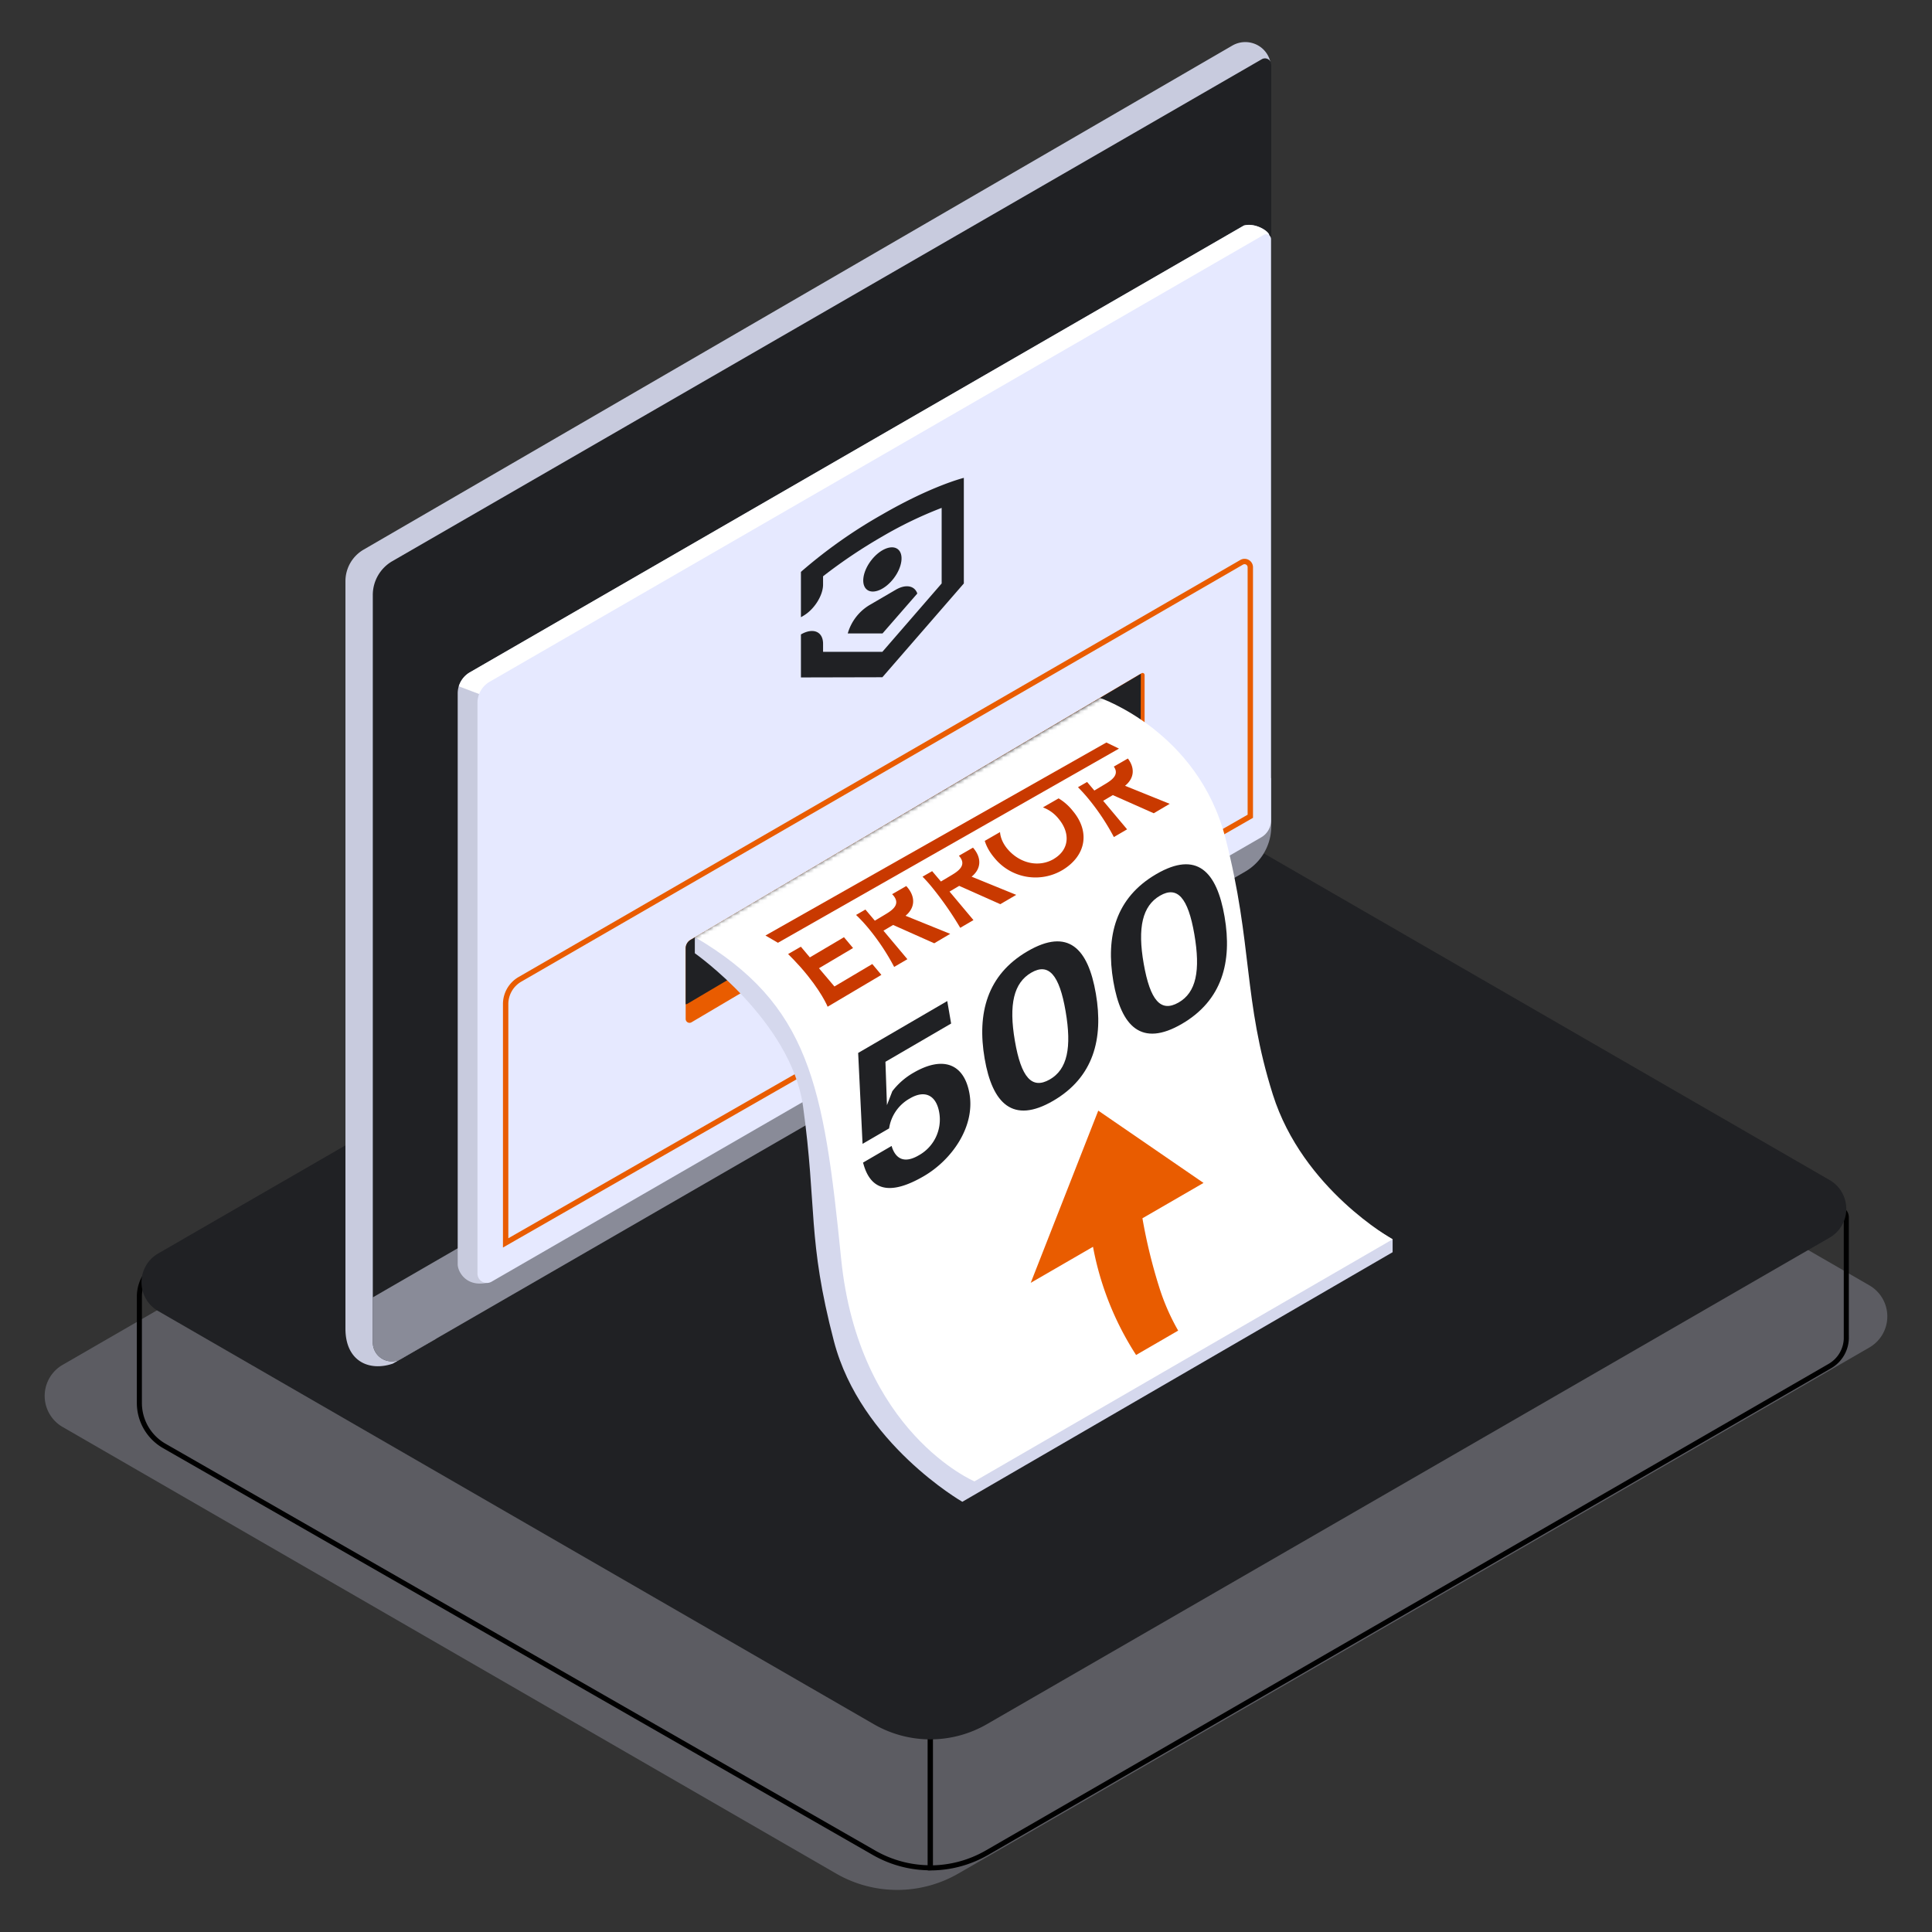 <svg id="Layer_1" data-name="Layer 1" xmlns="http://www.w3.org/2000/svg" xmlns:xlink="http://www.w3.org/1999/xlink" viewBox="0 0 500 500"><rect x="0" y="0" width="500" height="500" fill="#333333" stroke="none"/><defs><linearGradient id="linear-gradient" x1="340.02" y1="402.07" x2="229.12" y2="214.08" gradientUnits="userSpaceOnUse"><stop offset="0.56" stop-color="#fff"/><stop offset="0.67" stop-color="#fdfdfd"/><stop offset="0.73" stop-color="#f4f4f4"/><stop offset="0.78" stop-color="#e7e7e7"/><stop offset="0.82" stop-color="#d3d3d3"/><stop offset="0.86" stop-color="#b9b9b9"/><stop offset="0.89" stop-color="#9a9a9a"/><stop offset="0.93" stop-color="#747474"/><stop offset="0.96" stop-color="#494949"/><stop offset="0.99" stop-color="#191919"/><stop offset="1"/></linearGradient><mask id="mask" x="161.18" y="169.49" width="244.79" height="245.31" maskUnits="userSpaceOnUse"><polygon points="165.91 250.53 303.55 169.49 382.98 209.72 405.97 330.51 263.9 414.8 161.18 364.08 165.91 250.53" fill="url(#linear-gradient)"/></mask><clipPath id="clip-path"><path d="M202.79,247.58l90.88-52.3s25.47,9.08,31.4,27.32L223.54,276.85Z" fill="none"/></clipPath></defs><g opacity="0.37"><path d="M216.4,484.88,16.21,369.3a9.28,9.28,0,0,1,0-16.08L263.14,210.65a9.29,9.29,0,0,1,9.29,0l211.36,122a9.28,9.28,0,0,1,0,16.08L248,484.88A31.63,31.63,0,0,1,216.4,484.88Z" fill="#a2a4b3"/></g><path d="M240.77,411.17v72.21l0,0a29.31,29.31,0,0,1-14.61-3.91L42.51,374.2a12.82,12.82,0,0,1-6.44-11.12V335.57a10.2,10.2,0,0,1,1.61-5.5l.45-.71Z" fill="none" stroke="#000" stroke-miterlimit="10" stroke-width="1.31"/><path d="M477.83,346.12a8.52,8.52,0,0,1-4.3,7.44L255.39,479.5a29.47,29.47,0,0,1-14.49,3.91l-.13,0V411.17l178.88-103.6,56.06,5.16a2.32,2.32,0,0,1,2.11,2.31v31.08Z" fill="none" stroke="#000" stroke-miterlimit="10" stroke-width="1.31"/><path d="M226.14,446.22,40.92,339.29a8.59,8.59,0,0,1,0-14.88L269.38,192.5a8.61,8.61,0,0,1,8.59,0L473.53,305.41a8.6,8.6,0,0,1,0,14.88L255.4,446.22A29.24,29.24,0,0,1,226.14,446.22Z" fill="#202124"/><path d="M89.4,343.84V150.41a9.45,9.45,0,0,1,4.69-8.16L318.93,11.79a6.7,6.7,0,0,1,7,.18h0a6.58,6.58,0,0,1,3,5.52V145L112.68,346.56l-11,6.34C95.57,355,89.4,352.33,89.4,343.84Z" fill="#c8cbde"/><path d="M116.48,332.43l10.28-5.93L125,314l-13.42,2.37-6.66-3.52v11.12C104.91,331.9,110.72,334.38,116.48,332.43Z" fill="#acafbf"/><path d="M329,16.73V213.91a13.5,13.5,0,0,1-6.74,11.69L103.84,351.67a4.91,4.91,0,0,1-7.36-4.26V154a10.11,10.11,0,0,1,5-8.74l225-129.89A1.63,1.63,0,0,1,329,16.73Z" fill="#202124"/><path d="M103.84,351.67,322.21,225.6A13.5,13.5,0,0,0,329,213.91V201.3L96.48,335.76v11.65A4.91,4.91,0,0,0,103.84,351.67Z" fill="#a2a4b3" opacity="0.81"/><path d="M118.45,179.49V327.18c0,1.87,2.1,5.88,7.42,4.84L321.29,214.29a5.07,5.07,0,0,0,2.54-4.4l4.65-149c0-1-3.54-3.34-6.56-2.53L121.6,174A6.31,6.31,0,0,0,118.45,179.49Z" fill="#c8cbde"/><path d="M321.92,58.38,121.6,174a6.31,6.31,0,0,0-2.86,3.62l5.27,2L328.44,62.18l0-1.27C328.48,59.93,324.94,57.57,321.92,58.38Z" fill="#fff"/><path d="M123.57,181.9V329.59a2.43,2.43,0,0,0,3.65,2.11l199.19-115a5.09,5.09,0,0,0,2.54-4.4V61.89a1.27,1.27,0,0,0-1.91-1.1L126.72,176.44A6.31,6.31,0,0,0,123.57,181.9Z" fill="#e6e9ff"/><path d="M323.58,211.25V146.81a1.49,1.49,0,0,0-2.24-1.29L134.56,253.45a7.4,7.4,0,0,0-3.7,6.41v61.8Z" fill="none" stroke="#e95c00" stroke-miterlimit="10" stroke-width="1.39"/><path d="M177.45,245.46v18.26a1,1,0,0,0,1.49.86l116.28-68.72a2.07,2.07,0,0,0,1-1.8V174.68a.52.52,0,0,0-.78-.45l-116.74,69A2.57,2.57,0,0,0,177.45,245.46Z" fill="#e95c00"/><path d="M295.24,174.38l-116.5,68.84a2.57,2.57,0,0,0-1.29,2.24V259.9a1.14,1.14,0,0,0,.46-.13L294.2,191a2.08,2.08,0,0,0,1-1.8Z" fill="#202124"/><ellipse cx="228.36" cy="147.37" rx="6.59" ry="3.73" transform="translate(-26.68 241.28) rotate(-53.05)" fill="#202124"/><path d="M228.36,133.12A128,128,0,0,0,207.28,148v11.73l.59-.34c2.84-1.64,5.14-5.27,5.14-8.11v-2.14a132.93,132.93,0,0,1,15.35-10.31,103.78,103.78,0,0,1,15.34-7.39V151l-15.34,17.69-15.35,0v-2.08c0-3.16-2.57-4.25-5.73-2.42h0v11.13l21.08-.05L249.44,151V123.67S241.27,125.66,228.36,133.12Z" fill="#202124"/><path d="M219.4,163.93l9,0,9-10.33c-.69-2-2.91-2.5-5.53-1l-6.86,4A12.6,12.6,0,0,0,219.4,163.93Z" fill="#202124"/><g mask="url(#mask)"><path d="M249.05,388.66l111.36-64.59v-3.34l-93.86-57.37-86.73-20.85v4.19s24.89,17.49,28,39.57c3.64,26.27,1.08,34.37,8,60.84S249.05,388.66,249.05,388.66Z" fill="#d5d8ed"/><path d="M179.82,242.51l104.85-61.89s25.36,8.63,32.47,36.27,4.52,41.84,12.27,66.38,31,37.46,31,37.46L252.19,383.38s-30-12.68-34.51-57.68S209.53,260,179.82,242.51Z" fill="#fff"/><g clip-path="url(#clip-path)"><path d="M199.6,243.09,213,235.18l2.35,2.8L206,243.5l3.59,4.27,8.83-5.22,2.35,2.8-8.82,5.23,4,4.72,9.8-5.81,2.35,2.81-13.91,8.24s-1.59-4.09-7-10.24C202.33,244.9,199.6,243.09,199.6,243.09Z" fill="#c93900"/><path d="M216.81,232.9l6.67-4c3.69-2.18,8.08-3.16,11.36.75,2.1,2.51,2,5.3-.49,7.35l11.56,4.68-4.13,2.44-10.64-4.74-2.5,1.48,6.19,7.38-3.42,2a58.57,58.57,0,0,0-6.76-10.13A40.26,40.26,0,0,0,216.81,232.9Zm12.27,3.77c1.92-1.14,4-2.62,2.15-4.88-1.73-2.07-4-1.06-5.82,0l-3,1.76,4,4.72Z" fill="#c93900"/><path d="M273.61,199.25l6.68-4c3.69-2.18,8.07-3.16,11.36.75,2.1,2.51,2.05,5.3-.49,7.36l11.56,4.67-4.13,2.44L288,205.77l-2.5,1.48,6.19,7.38-3.42,2a58.72,58.72,0,0,0-6.76-10.12A40,40,0,0,0,273.61,199.25ZM285.88,203c1.93-1.14,4.06-2.62,2.16-4.88-1.73-2.07-4.05-1.06-5.82,0l-3,1.75,4,4.72Z" fill="#c93900"/><path d="M233.9,222.77l6.68-4c3.69-2.18,8.08-3.16,11.36.75,2.1,2.51,2.05,5.3-.49,7.36L263,231.59,258.88,234l-10.64-4.74-2.5,1.48,6.19,7.38-3.42,2a86.3,86.3,0,0,0-7.14-10.29A36.7,36.7,0,0,0,233.9,222.77Zm12.28,3.77c1.92-1.14,4-2.62,2.15-4.88-1.73-2.07-4.05-1.06-5.82,0l-3,1.75,4,4.72Z" fill="#c93900"/><path d="M259.75,206.8a13.52,13.52,0,0,1,17.89,3.06c4.56,5.43,3.38,11.58-2.54,15.23A13.68,13.68,0,0,1,257.34,222C252.65,216.45,253.83,210.3,259.75,206.8Zm13,15.47c4-2.37,4.31-6.68,1.2-10.39a9.3,9.3,0,0,0-11.85-2.3c-4,2.35-4.28,6.66-1.37,10.13C263.87,223.42,268.82,224.62,272.78,222.27Z" fill="#c93900"/></g><polygon points="198.1 242.11 286.33 192.16 289.59 193.74 201.33 243.99 198.1 242.11" fill="#c93900"/><path d="M295.66,315.29l15.81-9.15-27.24-18.71L266.75,332l16.12-9.33a77.74,77.74,0,0,0,11.15,28l10.89-6.31a56.74,56.74,0,0,1-4.85-11.05A137.59,137.59,0,0,1,295.66,315.29Z" fill="#e95c00"/></g><path d="M250.91,283.09c1.45,8.52-4.57,17.07-11.81,21.29-8.26,4.81-13.57,4.1-15.6-3l-.15-.5,7.4-4.31.15.5c1.1,3,3.34,4,6.87,1.93a10.57,10.57,0,0,0,5.3-11.09c-.75-4.36-3.62-6-7.64-3.61a10.65,10.65,0,0,0-5.33,7.73l-6.87,4-1.14-23.53,23.06-13.43,1,5.82-17,9.9.39,11.22,1.39-3.6a18.36,18.36,0,0,1,5.54-4.82C244.24,273.1,249.59,275.44,250.91,283.09Z" fill="#202124"/><path d="M283.61,257.17c2,11.65-.6,21.64-11.05,27.72s-15.75.69-17.74-10.95.6-21.64,11.11-27.76S281.6,245.41,283.61,257.17Zm-7.83,4.56c-1.62-9.49-4.4-12.62-8.9-10s-5.86,8.16-4.23,17.65,4.4,12.61,9,10S277.39,271.11,275.78,261.73Z" fill="#202124"/><path d="M316.92,237.25c2,11.65-.6,21.64-11.05,27.73s-15.74.69-17.74-11,.6-21.64,11.11-27.76S314.91,225.5,316.92,237.25Zm-7.82,4.56c-1.63-9.49-4.41-12.62-8.91-10S294.33,240,296,249.46s4.4,12.62,9,10S310.7,251.19,309.1,241.81Z" fill="#202124"/></svg>
